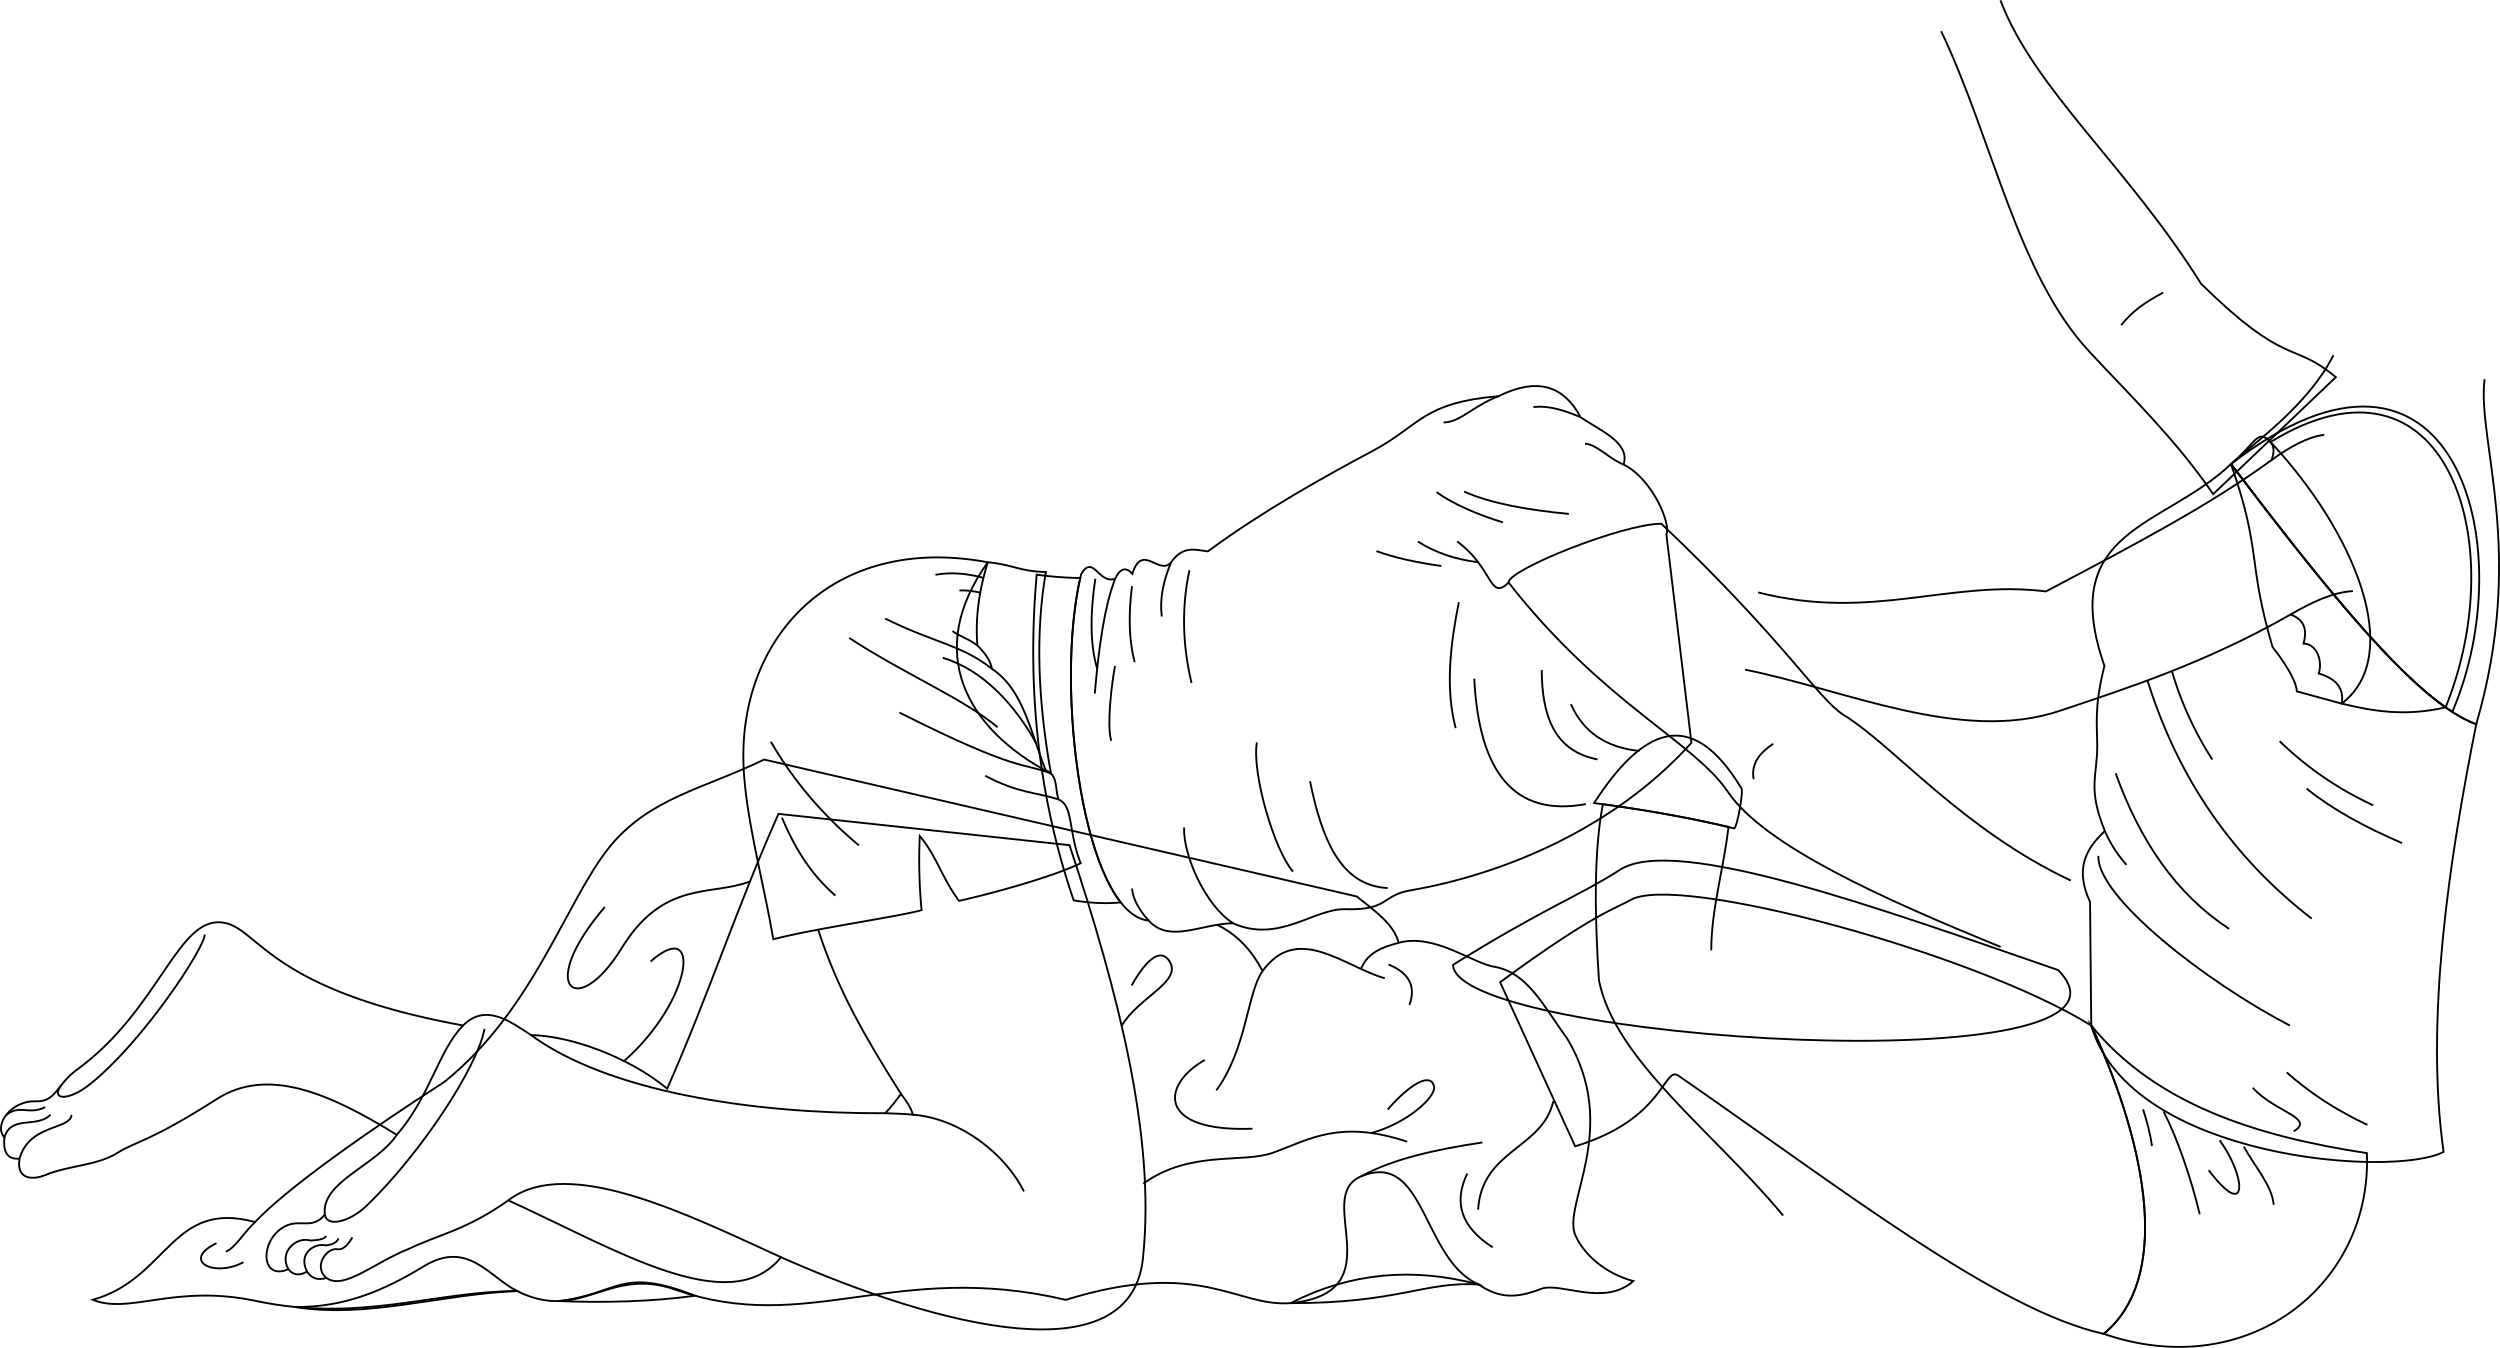 <svg id="presence" xmlns="http://www.w3.org/2000/svg" viewBox="0 0 2656.2 1432.08">
  <defs>
    <style>
      .cls-1 {
        fill: none;
        stroke: #000;
        stroke-miterlimit: 10;
        stroke-width: 2px;
      }
    </style>
  </defs>
  <title>fendingOff</title>
  <g id="blanket">
    <path id="bennettBlanket" class="cls-1" d="M1441.57,952.51c20.62,16.31,39.48,29.89,44.49,49.18,38.61-10.44,78.66,22.4,103,25.76,34.34,6.67,50.92,41.5,76.11,76.11,57.32,96-6.09,176.57,8.76,209.24,9.71,21.37,32.67,40.6,61.49,48.35-31.79,27.89-77.83.34-98.35,8.36-27.59,10.78-44.9,9.35-66.26-4.85-69.63-18.44-136.24-12.62-199.53,19.9-57.72,4.48-95.34-48-238.86-3.51-181.21-42.5-274.19,38.52-414.85-10.82-71.83-25.19-100,35.64-168.24,1.45-90.15.53-167.25,33.82-277.49,10.54-86.74-18.32-133.43,14.74-173.29-1.17C179,1358.35,182,1274.2,271,1298.42c33.74-36.1,122.56-98.36,201-148.83,95.14-76.36,129.47-192.45,175.4-249.4,42.5-52.69,101.9-62.59,164.44-93.18Z"/>
    <g id="blanketInner">
      <path class="cls-1" d="M1371.32,1384.56c114.85.09,141.36-23.1,199.53-19.9-59.82-26.4-56.39-143.32-124.79-114.73C1394.47,1271.5,1482.86,1373.06,1371.32,1384.56Z"/>
      <path class="cls-1" d="M593.11,1382.37c64.82-7.53,65.46-37.16,145.33-5.67C692.74,1383.07,641.56,1384.25,593.11,1382.37Z"/>
      <path class="cls-1" d="M549.37,1371.68c-30-15.16-52.42-54.82-99.32-26.15-41.35,25.29-84.15,43.81-136.69,43.1C389.62,1401.15,467.62,1375.16,549.37,1371.68Z"/>
    </g>
    <g id="blanketFoldLine">
      <path class="cls-1" d="M1650.39,1170c-11.53,50.72-76.08,51.49-79.92,115.27"/>
      <path class="cls-1" d="M1559,1246.88c-15.06,30.7-6.56,56.91,26.89,78.38"/>
      <path class="cls-1" d="M1446.06,1249.93c33-18.36,78.81-28.62,129-36.09"/>
      <path class="cls-1" d="M1495.17,1213.07c-71.47-23.82-103.55-2.55-142.16,11.52-32.89,12-88.37-3.07-138.32,33.05"/>
      <path class="cls-1" d="M1456.86,1203.8c37-9.62,69.81-38.38,66.74-49.9-3.84-14.4-25-2.81-49.18,24.95"/>
      <path class="cls-1" d="M1292.3,1158.51c32.27-43.8,33-104.51,49.18-126.79,37.16-51.33,86.83-4.61,129.86,7.68"/>
      <path class="cls-1" d="M1341.48,1031.72c-11.53-22.14-27.32-39-48.41-49.18"/>
      <path class="cls-1" d="M1446.06,1029.5c6.75-17.08,22.21-23.14,40-27.81"/>
      <path class="cls-1" d="M1475.19,1024.8c21.57,8.67,29.7,22.73,22.28,43"/>
      <path class="cls-1" d="M1280,1126.23c-46.1,26.13-51.48,76.85,50.72,73"/>
      <path class="cls-1" d="M1191.63,1090.12c17.68-30.74,65.35-47.11,50.72-69.16-9.59-14.46-25.08-.76-40,26.13"/>
      <path class="cls-1" d="M662.23,1128.09c73.81-64.46,84.09-155.08,29-106.5"/>
      <path class="cls-1" d="M796.76,936.58c-42,15.88-91.55-1.87-136.39,71-47.41,77-91.56,42-17.75-43.91"/>
      <path class="cls-1" d="M271,1298.42c-14.25,13.72-20.41,26.77-31.07,31.47"/>
      <path class="cls-1" d="M258.65,1341.1c-31.77,16.81-66.33-1.87-28.63-20.29"/>
    </g>
  </g>
  <g id="skinEastAsian">
    <path class="cls-1" d="M829.83,1335.78c-54.41,67.4-176.81-9.06-289.78-60.41-44.29,31.45-73.18,36-105.28,51.35-38.51,15.41-69.32,44.29-87.94,31.1-8.77,2.56-15.56.86-20.54-6.71-7.83,4.19-14.4,4.27-19.9-2.56-30.17,12.84-30.65-31.74-3.49-45.65,16.17-8.29,28.81,4.21,42.29-12.48-4.49-34.67,54.28-51.64,76.39-84.66-72.54-44.93-137.65-72.25-190.93-38.23-72,46-86.63,45.14-105.92,57.41-21.18,13.48-52.2,13.33-76.38,23.47-11.66,4.89-31.46,6.42-27.61-17.33-11.92.89-17.82-5.91-16-22.47-12.2-13.48,7.55-39.67,33.38-38.51,21.25,1,22.36-18.12,43-33.1,90.69-65.76,108-167.57,158.55-156.27,35.64,8,49.33,71.81,252.35,108.84,23.74-24,50-4.41,72.1,10.13,42.37,1,103.07,22.9,144.79,56.92,44.8-101.51,74-192.75,118.21-291.88L1136.34,898c52.55,158.35,90.85,309.48,78.39,434.89C1205.44,1464.36,995.91,1409.55,829.83,1335.78ZM957.3,1162.3c-4.87,6.49-10.42,14-16.72,20.48,10,.4,20.33.63,29.23,1.55C968.18,1177.18,963.42,1170.38,957.3,1162.3Z"/>
    <path class="cls-1" d="M1147.75,614.13a385.23,385.23,0,0,1-46.29-3.53c-10.32,116.53.66,233.38,39.35,346.06,17.36,2.8,34.09,3.7,50,2.12C1143.79,899.24,1124.46,717.4,1147.75,614.13Z"/>
  </g>
  <g id="skinOverlapLine">
    <path class="cls-1" d="M492,1089.57c-25.91,26.19-35.2,75.75-70.4,116.19"/>
    <path class="cls-1" d="M564.08,1099.7c80.94,59.33,231.49,83.73,376.5,83.08"/>
    <path class="cls-1" d="M540.05,1275.37c63.82-49.26,194.1,17,289.78,60.41"/>
    <path class="cls-1" d="M969.81,1184.33c51.32,4,98.77,42.56,118.11,81.58"/>
    <path class="cls-1" d="M869.31,987.75c20,62.32,49.85,114.49,88,174.55"/>
    <path class="cls-1" d="M48,1176.29c-17.17,9-28.37-3.73-42.08,9.15"/>
    <path class="cls-1" d="M53.76,1184.15c-14,15.17-42.16,0-49.06,24.46"/>
    <path class="cls-1" d="M76,1184.51c-1.12,16-44.8,9.33-55.25,46.57"/>
    <path class="cls-1" d="M306.39,1348.55c-10.4-18.69,8.83-35,23.25-30.52,6.61-.32,14.38-.8,17-4.81"/>
    <path class="cls-1" d="M326.29,1351.11c-10-19,7.53-30.86,20.1-27.9,7-.7,11.7-3.37,13.21-7.4"/>
    <path class="cls-1" d="M346.83,1357.82c-14.23-11.69-.18-32.4,11.66-30.55,6.63,1.22,12.21-6.22,15.9-12.57"/>
  </g>
  <g id="skinEdgeLine">
    <path class="cls-1" d="M514.8,1093.12c-7.47,40.54-67.4,132-124.73,187.42-19.39,18.75-43.42,23.33-44.88,9.88"/>
    <path class="cls-1" d="M217.51,992.94c0,14.24-67.21,116.57-123.69,160.37-20.62,16-40.06,16-29.16.16"/>
  </g>
  <path id="bennettWaistband" class="cls-1" d="M1049.53,597.41c26,2.24,34.41,9.93,61.7,10.33-11.2,64.34-8.59,136.16,5.4,214.15C1025.05,774,982.19,691.39,1049.53,597.41Z"/>
  <path id="bennettUnderwear" class="cls-1" d="M1148.18,917.17c-26.15,12.89-86.53,30.4-129.27,40-18.13-24.44-24.26-48.55-41.67-68.88A564.08,564.08,0,0,0,979.16,967c-23.72,6.8-113.34,19.45-157.55,30.94C811,935.86,793,871.67,790.15,816.82,783,678.05,884.44,566.63,1049.53,597.41c-9,29.08-13.56,58.49-11.06,88.44,10,9.84,14.26,17.78,15.31,24.67,32.88,21.75,40.31,64.55,57.18,107.78,13.46,5.57,9.49,17.92,13.7,31.1C1140.68,856.21,1134.68,882.62,1148.18,917.17Z"/>
  <g id="clothesFoldLine">
    <path class="cls-1" d="M819,788q36,62.19,93.53,110.19"/>
    <path class="cls-1" d="M830.79,868.79c13.58,32.52,31.51,61,56.81,82.76"/>
    <path class="cls-1" d="M1124.66,849.4c-23.05-7.55-43.13-6.57-77.9-25.18"/>
    <path class="cls-1" d="M955.67,757.13c129.29,65.13,132.23,52.89,161,64.76"/>
    <path class="cls-1" d="M1001.7,698.85c43.07,13.09,76.89,50.44,99.12,90.66"/>
    <path class="cls-1" d="M902.29,677.79c57.3,37.71,122.52,65,157.69,95"/>
    <path class="cls-1" d="M1053.78,710.52c-32.46-25.64-61-27.32-113.29-53.3"/>
    <path class="cls-1" d="M1038.47,685.85c-10.81-8.06-18.65-9.53-26.48-15.4"/>
    <path class="cls-1" d="M1044.91,614c-17.28-4.81-34.88-6.28-51-3.3"/>
    <path class="cls-1" d="M1041.54,629.74a81.41,81.41,0,0,0-22.15-2.39"/>
  </g>
  <path id="miriamUnderwear" class="cls-1" d="M2235.18,1417.19c152.12,52.46,285.21-50.68,279.6-192-118.77-18-224.83-52.38-292.85-135.56C2283.76,1223.41,2305.83,1359.42,2235.18,1417.19Z"/>
  <path id="skinWhite" class="cls-1" d="M1543.83,1025.14c93.54-58.66,139.52-76.1,176.78-100.68,58.79-38.77,279.81,41.89,466.13,106.23C2307,1153.61,1546.21,1106.79,1543.83,1025.14Z"/>
  <path id="skinEastAsian-2" data-name="skinEastAsian" class="cls-1" d="M1818.2,1009.77c0-43.13,12.31-82.57,18.38-131.08-41.67-9.88-86.44-17.81-133.57-24.25-9.57,50.57-8.82,116.07-4.14,187.25,17.16,85,120.72,159.58,195.66,249.78"/>
  <g id="skinWhite-2" data-name="skinWhite">
    <path class="cls-1" d="M2221.93,1089.67c-124.1-77.22-440.95-162.59-489.85-133.25-12.46,7.48-38.61,13.7-138.23,87.18l79.7,174.34c97.46-29.5,93.73-88.17,110.79-74.3,169.36,117.06,337.52,248.64,450.84,273.55C2305.83,1359.42,2283.76,1223.41,2221.93,1089.67Z"/>
  </g>
  <g id="clothesFoldLine-2" data-name="clothesFoldLine">
    <path class="cls-1" d="M2277,1178.62c4.45,14,7.81,27.13,9.48,39"/>
    <path class="cls-1" d="M2298.72,1180.85c15,29,29.61,72.45,38.45,109.23"/>
    <path class="cls-1" d="M2358.35,1211.5c28.42,39,30.64,87.49-11.71,31.77"/>
    <path class="cls-1" d="M2384,1218.19c11.14,20.62,30.09,41.24,31.76,61.86"/>
  </g>
  <g id="bennettUndershirt">
    <path class="cls-1" d="M1849.92,837.11c3.26.57-4.3,43.54-7.56,43-46-11.19-95.92-19.93-148.66-26.88C1744.85,774.05,1796.68,749.19,1849.92,837.11Z"/>
    <path class="cls-1" d="M1797.11,789.24c-83.25,92.51-202.94,140.39-298.69,156.77-30.53,5.22-22.68,21.44-69,20-33.09-1.06-70.88,36.72-119.4,14.92-33.38.38-67.39,21.8-89.55-2.8-68.56-6.9-101.19-246.23-71.82-368,12.84-22.31,19,11.5,36.24,4.65,5.11-10.53,11.09-13.12,18.22-5.13,10.52-33.56,28.31,2.44,41-12,12.93-18.49,26.07-13.4,39.19-11.81,59.26-43.66,124-79.43,175.32-106.86,50.62-27,52.75-51.35,133.5-58,41.41-20.59,69.55-11,87.25,22.39,20.51,13.84,53.37,27.25,45.55,50.18,29.82,14.31,50.93,62.84,45.57,74.17Z"/>
  </g>
  <path id="skinEastAsian-3" data-name="skinEastAsian" class="cls-1" d="M2200.19,935.57C2084.46,881,2012.76,793,1959.41,760c-27.94-17.3-61.2-77.16-194.23-203.54-41.24,0-163.62,49.22-162.29,62.52,99.77,127.71,196.88,168.95,232.8,222.16,39,57.81,166.29,114.41,290,165"/>
  <path id="clothesOverlapLine" class="cls-1" d="M1548.15,575.22C1587.22,604,1582.08,639,1602.89,619"/>
  <g id="clothesFoldLine-3" data-name="clothesFoldLine">
    <path class="cls-1" d="M1592.17,421c-27.29,10.37-40.45,27.54-58.33,27.87"/>
    <path class="cls-1" d="M1679.42,443.37c-17.84-7.81-34.9-12.7-50.21-10.89"/>
    <path class="cls-1" d="M1725,493.55c-15.06-5.77-28.58-21.69-41-22.13"/>
    <path class="cls-1" d="M1555.63,522.33c28.92,12.8,67.89,19.57,111.24,23.71"/>
    <path class="cls-1" d="M1526.27,522.89c18.27,13,42.58,23.39,70.58,32.18"/>
    <path class="cls-1" d="M1506.51,575.4c18.73,11.93,40.19,19.06,64,22"/>
    <path class="cls-1" d="M1462.47,585.56c20.29,7.42,43.79,12.26,68.89,15.81"/>
    <path class="cls-1" d="M1550,639.77c-9.39,46.77-14.27,92.36-3.39,133.81"/>
    <path class="cls-1" d="M1566.36,721.07c5.07,99.45,42.43,147.33,118.57,133.26"/>
    <path class="cls-1" d="M1638.07,712c.27,48.25,13,85.91,59.29,94.86"/>
    <path class="cls-1" d="M1669.12,748.18c13.18,30.06,37.79,46.22,72.84,49.68"/>
    <path class="cls-1" d="M1391.89,830.05c12.46,61,32.08,110.87,82.44,113.49"/>
    <path class="cls-1" d="M1335.43,788.83C1329.78,821,1354.06,904,1373.82,926"/>
    <path class="cls-1" d="M1258.08,879.17c-1.13,29.36,22.58,83,52,101.73"/>
    <path class="cls-1" d="M1220.5,978.1c-10.4-11.37-16.65-22.71-17.76-34"/>
    <path class="cls-1" d="M1184.92,614.78c-11,27.76-17.42,71.14-21.7,122.1"/>
    <path class="cls-1" d="M1184.67,707.52c-3.38,18.07-9,63.24-4,79.62"/>
    <path class="cls-1" d="M1202.74,622.83c-3.73,29.37-3.49,56.65,2.83,80.74"/>
    <path class="cls-1" d="M1244.16,597.69c-8,19.23-12.19,38.36-9.8,57.32"/>
    <path class="cls-1" d="M1263.72,605.89c-8.37,39.4-7.39,79.32,2.26,119.7"/>
    <path class="cls-1" d="M1163.78,614.92c-5.56,36.65-5.79,69.19,1.94,95.6"/>
  </g>
  <g id="skinEdgeLine-2" data-name="skinEdgeLine">
    <path class="cls-1" d="M1884,790.24c-14,9.42-23.63,20.76-20.83,37.5"/>
  </g>
  <g id="skinWhite-3" data-name="skinWhite">
    <path class="cls-1" d="M2062.47,33.14c55.22,116.48,81.11,258,157,340,42.79,46.2,91.37,92.58,132,151.86L2481.81,400.7c-46.6-38.82-51.77-9.49-143.23-99.22C2260.92,177.23,2160.84,94.4,2125.46.35"/>
    <path class="cls-1" d="M2479.22,377.41c-26.75,53.49-86.32,94.77-108.85,115.66,99.12,130.1,195.93,253,260.6,276.42,53.41-183.77.64-300.22,8.83-366.63"/>
  </g>
  <path id="miriamNightieStrap" class="cls-1" d="M2605.52,756.39c75.8-176.37,2.16-446.48-235.15-263.32C2457.22,607.06,2542.28,715.52,2605.52,756.39Z"/>
  <path id="miriamNightie" class="cls-1" d="M2370.37,493.07c-71.65,68.05-185.29,68.66-134.44,214.45-11.23,44.71-7.63,63-7.65,85,0,32.71-10.4,45.08,8.12,90.47-21.61,20-31.43,41.35-15.77,75.37l1.3,131.34c41.65,142.21,322,162,374.35,134.16-19.81-140.16,5.79-309.49,34.69-454.34C2566.3,746.08,2469.49,623.17,2370.37,493.07Z"/>
  <path id="miriamNightieLace" class="cls-1" d="M2488,747.58l-47.61-13c-.92-16.59-25.81-47-25.81-47-27.17-92.23-11.27-100.9-44.24-194.5,26.5-22,27.82-38.4,42-23.45C2501.66,564.67,2555.57,696.15,2488,747.58Z"/>
  <g id="clothesFoldLine-4" data-name="clothesFoldLine">
    <path class="cls-1" d="M2422.08,787.51a357.16,357.16,0,0,0,99.36,68.06"/>
    <path class="cls-1" d="M2450.66,837.87c27.84,22.42,62.59,41.2,101.41,57.85"/>
    <path class="cls-1" d="M2307.61,713a358.1,358.1,0,0,0,43,94"/>
    <path class="cls-1" d="M2456.11,976c-83.28-64.27-141.8-148.34-174.45-253.08"/>
    <path class="cls-1" d="M2247.85,821.54c25.4,70.77,63.51,128.11,120.59,165.38"/>
    <path class="cls-1" d="M2229.47,909.33c-1.83,43.49,114.34,134.08,203.5,180.34"/>
    <path class="cls-1" d="M2236.4,883a134.36,134.36,0,0,0,23,35.9"/>
    <path class="cls-1" d="M2437.05,1202c23.31-14.25-20.42-20.42-43.56-46.28"/>
    <path class="cls-1" d="M2429.56,1139.37q36.87,32.91,85.76,55.8"/>
  </g>
  <path id="skinWhite-4" data-name="skinWhite" class="cls-1" d="M1867.93,629.44c121.47,30.9,203.51-13.85,305.79-1.06,91.19-48.14,172.61-90.57,239.73-139.58,3.4-8.9,2.54-14.95-1.06-19.18,186.45-114,257.37,106.14,186,281.94-42.79,9.87-76.51,4.22-110.35-4,2.5-15.18-4.43-26-24.44-32,4.24-13-1.71-31.31-16.11-31.83,4.33-15.92.07-25.51-13.78-30.84-91.63,52.21-174.15,78.41-245.06,102.29-104.42,35.16-228-22.38-334.56-43.69"/>
  <g id="skinCreaseLine">
    <path class="cls-1" d="M2298.35,310.85c-19.36,10.53-31.68,18.62-44.6,34.57"/>
  </g>
  <g id="skinOverlapLine-2" data-name="skinOverlapLine">
    <path class="cls-1" d="M2413.45,488.8c19.45-14,38.38-24.6,56-26.83"/>
    <path class="cls-1" d="M2433.7,652.88c21.21-12.32,44.57-23.77,66.34-24.83"/>
  </g>
</svg>
